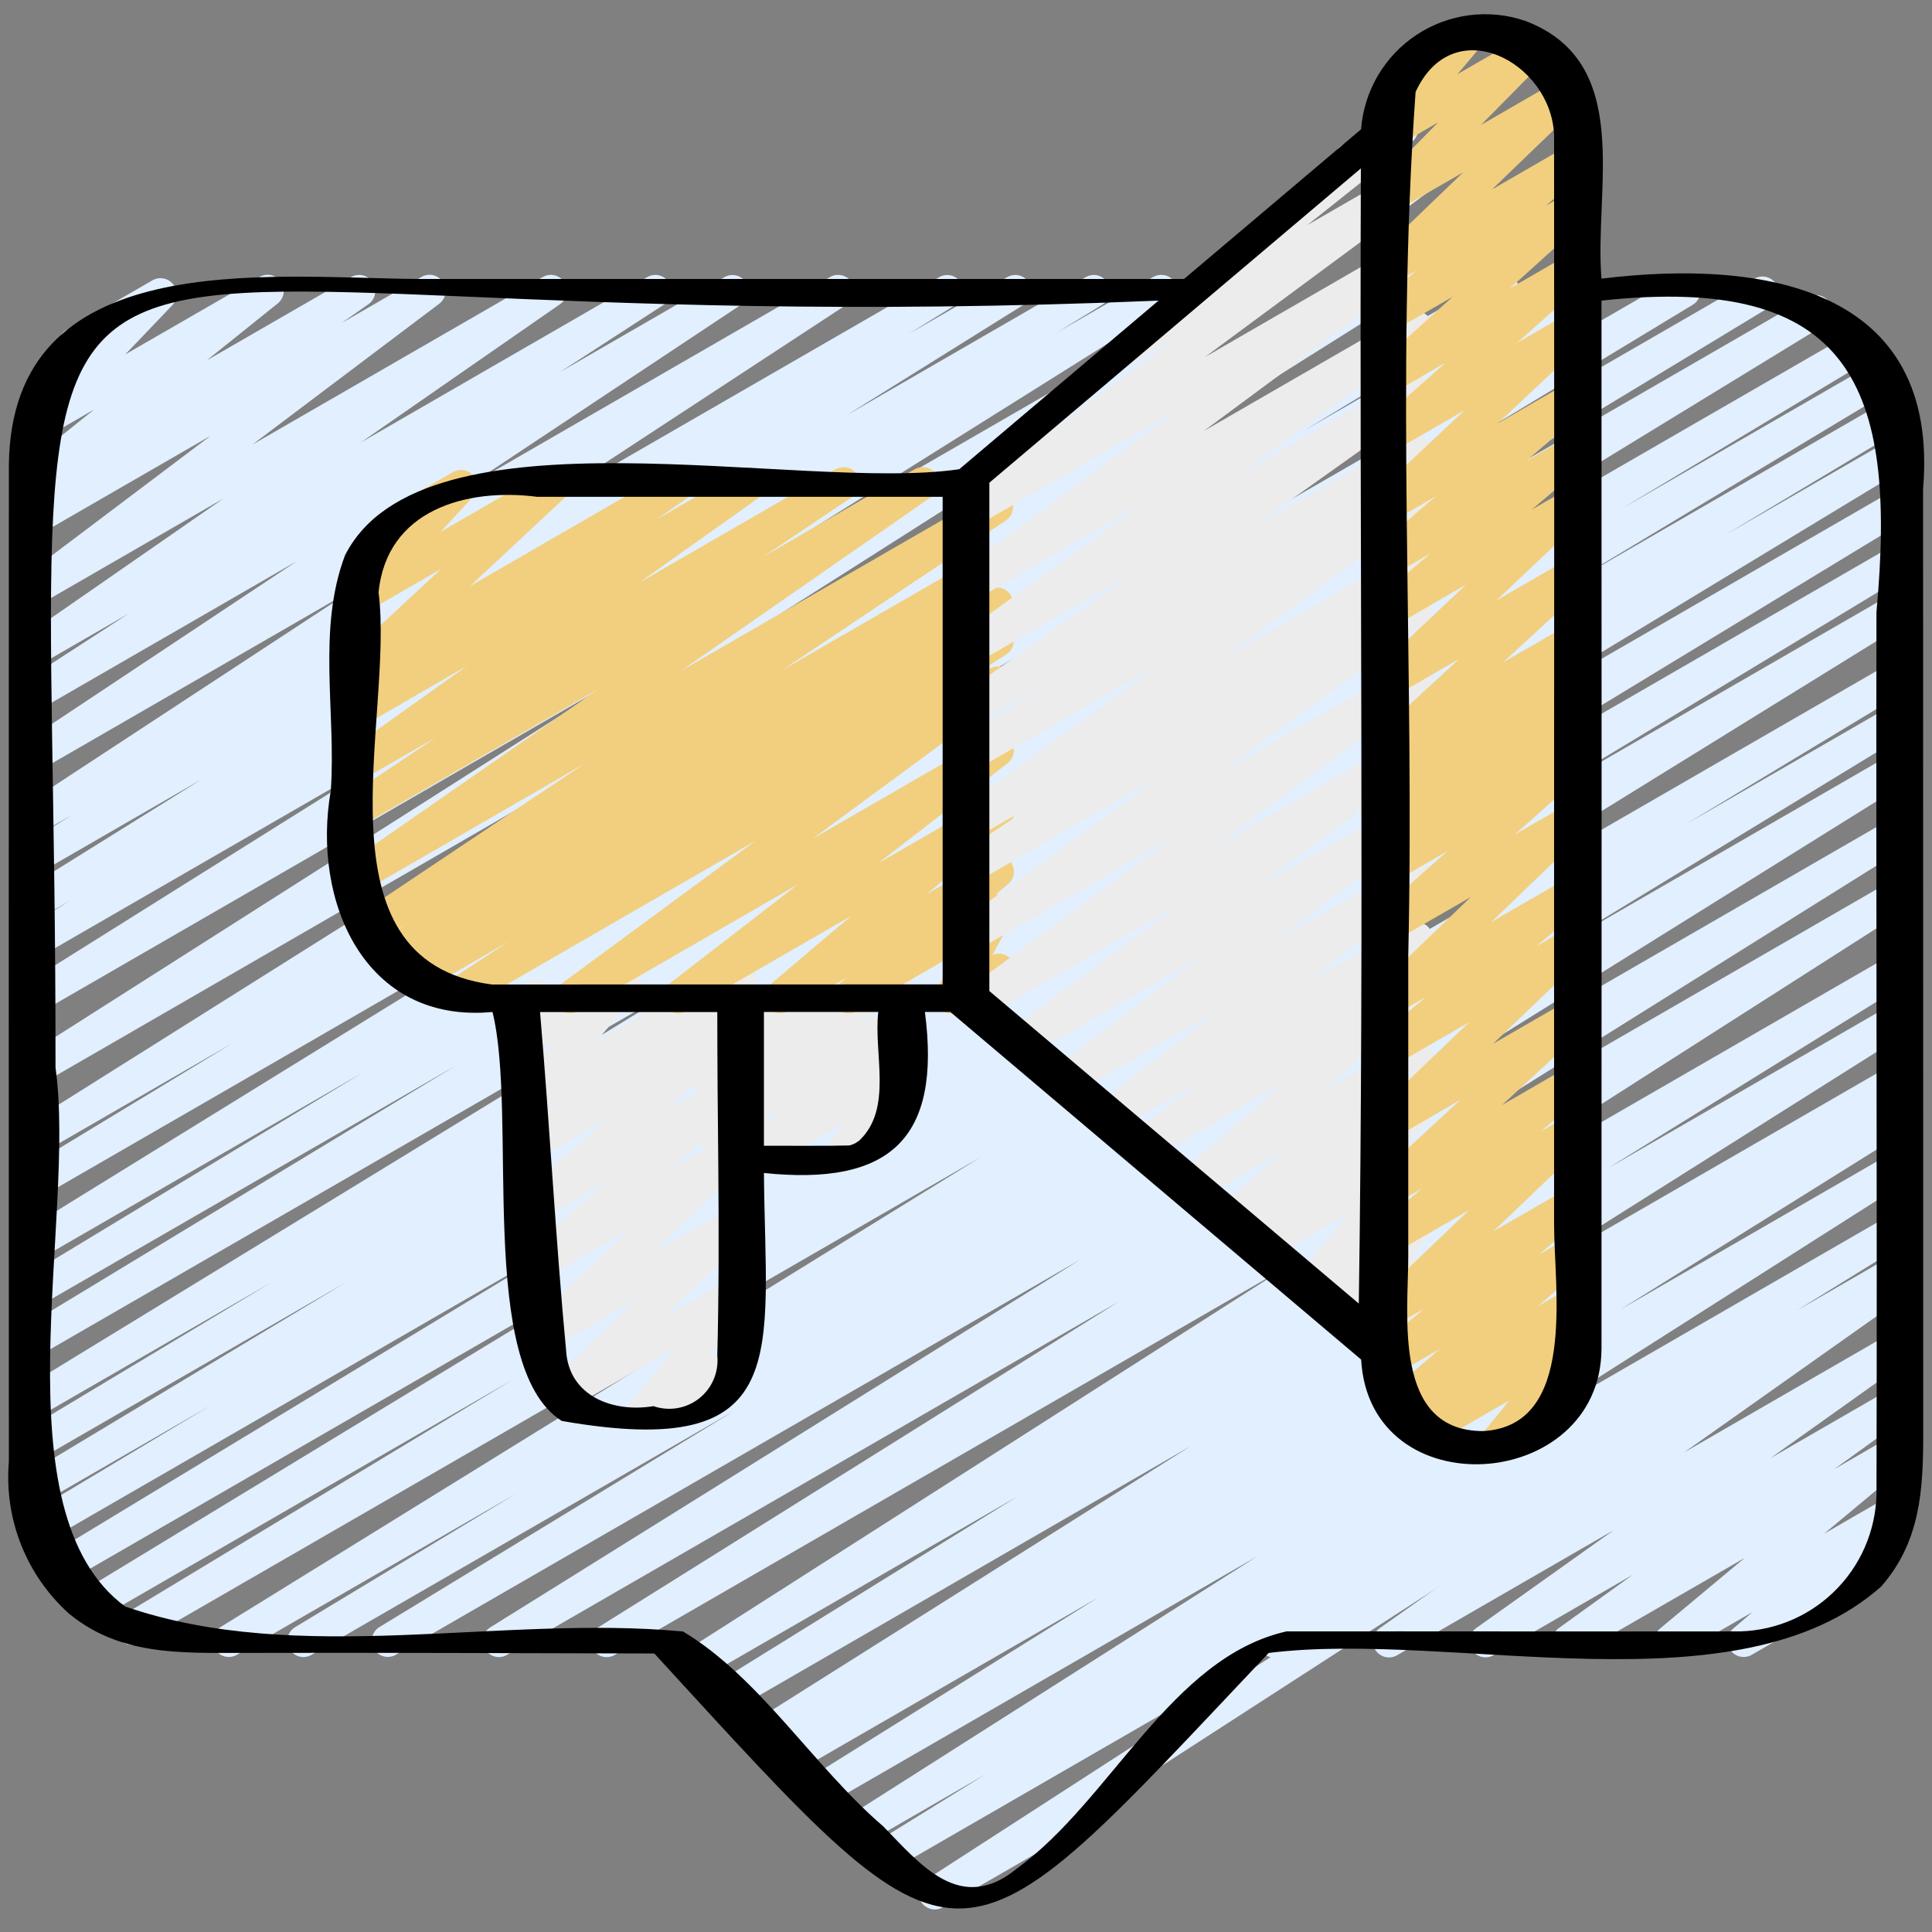 <svg width="44" height="44" viewBox="0 0 44 44" fill="none" xmlns="http://www.w3.org/2000/svg">
<rect x="0" y="0" width="44" height="44" fill="#808080" stroke="none"/>
<g id="digital-marketing 1" clip-path="url(#clip0_160_1868)">
<path id="Vector" d="M29.017 37.75C28.936 37.75 28.858 37.723 28.794 37.674C28.73 37.625 28.684 37.556 28.663 37.478C28.642 37.4 28.647 37.317 28.678 37.243C28.709 37.168 28.764 37.106 28.834 37.066L43.06 28.852C43.142 28.805 43.239 28.791 43.33 28.814C43.422 28.836 43.501 28.893 43.552 28.972C43.603 29.051 43.621 29.147 43.603 29.24C43.586 29.332 43.532 29.415 43.456 29.469L38.353 33.079L43.061 30.36C43.143 30.314 43.239 30.3 43.33 30.322C43.421 30.345 43.5 30.401 43.551 30.48C43.602 30.559 43.62 30.655 43.603 30.747C43.586 30.839 43.533 30.921 43.457 30.976L40.32 33.209L43.061 31.627C43.142 31.581 43.239 31.567 43.33 31.589C43.421 31.611 43.5 31.667 43.551 31.746C43.602 31.825 43.621 31.92 43.604 32.012C43.587 32.104 43.535 32.187 43.459 32.242L41.773 33.46L43.063 32.715C43.142 32.67 43.236 32.656 43.325 32.675C43.415 32.696 43.494 32.748 43.546 32.824C43.599 32.899 43.621 32.991 43.609 33.082C43.597 33.173 43.551 33.256 43.481 33.315L41.545 34.928L42.994 34.091C43.074 34.045 43.167 34.031 43.256 34.051C43.346 34.07 43.424 34.122 43.477 34.197C43.53 34.272 43.553 34.363 43.542 34.454C43.53 34.545 43.486 34.628 43.416 34.687L42.723 35.28C42.802 35.285 42.877 35.315 42.937 35.365C42.997 35.416 43.04 35.485 43.058 35.562C43.076 35.638 43.069 35.719 43.038 35.791C43.006 35.864 42.953 35.924 42.884 35.963L39.893 37.688C39.814 37.733 39.721 37.748 39.631 37.728C39.542 37.709 39.463 37.656 39.41 37.582C39.358 37.507 39.335 37.415 39.346 37.325C39.357 37.234 39.402 37.151 39.471 37.091L39.911 36.714L38.217 37.693C38.137 37.738 38.044 37.752 37.955 37.731C37.866 37.711 37.788 37.659 37.736 37.584C37.684 37.509 37.661 37.418 37.673 37.327C37.684 37.237 37.729 37.154 37.799 37.095L39.733 35.482L35.899 37.693C35.817 37.74 35.721 37.754 35.63 37.732C35.539 37.71 35.459 37.654 35.408 37.575C35.357 37.496 35.339 37.401 35.356 37.308C35.373 37.216 35.425 37.134 35.5 37.079L37.187 35.863L34.013 37.696C33.932 37.743 33.835 37.756 33.744 37.734C33.653 37.712 33.574 37.655 33.523 37.576C33.472 37.497 33.454 37.402 33.471 37.309C33.489 37.217 33.541 37.135 33.617 37.08L36.754 34.847L31.816 37.698C31.735 37.745 31.638 37.759 31.546 37.736C31.455 37.714 31.375 37.657 31.324 37.578C31.273 37.499 31.255 37.403 31.273 37.31C31.291 37.218 31.344 37.136 31.421 37.081L36.526 33.472L29.202 37.699C29.146 37.732 29.082 37.75 29.017 37.75Z" fill="#E1EFFF"/>
<path id="Vector_2" d="M21.288 43.487C21.209 43.487 21.132 43.461 21.069 43.413C21.005 43.366 20.959 43.3 20.936 43.224C20.914 43.148 20.917 43.067 20.945 42.992C20.972 42.918 21.023 42.855 21.089 42.812L30.791 36.541L20.314 42.59C20.23 42.634 20.134 42.644 20.044 42.618C19.954 42.593 19.877 42.534 19.829 42.453C19.781 42.373 19.766 42.278 19.786 42.186C19.806 42.095 19.861 42.015 19.938 41.962L22.448 40.407L19.719 41.982C19.636 42.032 19.536 42.048 19.441 42.025C19.347 42.002 19.265 41.942 19.215 41.859C19.164 41.776 19.149 41.676 19.172 41.581C19.195 41.487 19.255 41.405 19.338 41.355L28.634 35.443L18.847 41.094C18.764 41.138 18.667 41.149 18.577 41.123C18.487 41.098 18.41 41.039 18.361 40.959C18.313 40.879 18.297 40.783 18.318 40.691C18.338 40.6 18.392 40.519 18.47 40.467L25.007 36.385L18.125 40.358C18.042 40.404 17.944 40.415 17.852 40.391C17.76 40.366 17.681 40.306 17.633 40.224C17.584 40.142 17.569 40.045 17.591 39.952C17.613 39.859 17.67 39.779 17.75 39.728L17.984 39.581L17.59 39.808C17.507 39.852 17.41 39.863 17.32 39.838C17.229 39.813 17.152 39.755 17.103 39.674C17.055 39.594 17.039 39.498 17.059 39.406C17.079 39.314 17.134 39.234 17.211 39.181L27.119 32.933L16.733 38.935C16.649 38.982 16.551 38.994 16.459 38.97C16.366 38.945 16.287 38.886 16.238 38.804C16.189 38.721 16.174 38.623 16.196 38.531C16.218 38.438 16.276 38.357 16.356 38.306L23.171 34.082L16.022 38.207C15.939 38.255 15.84 38.269 15.747 38.246C15.654 38.222 15.573 38.163 15.523 38.081C15.473 37.999 15.458 37.9 15.48 37.807C15.502 37.713 15.559 37.632 15.641 37.58L29.281 28.866L13.995 37.693C13.912 37.74 13.814 37.752 13.722 37.728C13.63 37.703 13.551 37.644 13.502 37.563C13.453 37.481 13.437 37.384 13.459 37.291C13.48 37.198 13.537 37.117 13.617 37.066L25.487 29.64L11.538 37.693C11.454 37.739 11.357 37.751 11.265 37.726C11.174 37.701 11.095 37.642 11.046 37.561C10.998 37.479 10.982 37.382 11.004 37.29C11.025 37.197 11.081 37.117 11.161 37.065L24.612 28.681L9.002 37.693C8.919 37.737 8.822 37.746 8.732 37.721C8.642 37.695 8.565 37.636 8.517 37.555C8.469 37.474 8.454 37.378 8.475 37.287C8.496 37.196 8.551 37.115 8.629 37.063L16.711 32.137L7.086 37.693C7.002 37.739 6.904 37.75 6.813 37.725C6.721 37.699 6.643 37.64 6.595 37.558C6.547 37.476 6.532 37.379 6.554 37.287C6.576 37.194 6.632 37.114 6.712 37.063L11.746 34.021L5.384 37.693C5.3 37.738 5.204 37.748 5.113 37.723C5.022 37.698 4.945 37.639 4.896 37.558C4.848 37.477 4.832 37.381 4.853 37.289C4.874 37.197 4.929 37.117 5.007 37.065L22.327 26.358L3.184 37.41C3.101 37.459 3.001 37.473 2.906 37.449C2.812 37.425 2.731 37.364 2.682 37.281C2.632 37.197 2.618 37.097 2.642 37.003C2.667 36.908 2.727 36.828 2.811 36.778L11.66 31.431L2.265 36.858C2.181 36.908 2.081 36.922 1.987 36.898C1.892 36.874 1.812 36.813 1.762 36.729C1.712 36.646 1.698 36.546 1.722 36.451C1.746 36.357 1.807 36.276 1.891 36.227L15.237 28.114L1.525 36.029C1.442 36.074 1.344 36.085 1.253 36.06C1.161 36.035 1.083 35.975 1.035 35.893C0.986 35.812 0.972 35.714 0.994 35.622C1.015 35.53 1.072 35.449 1.152 35.398L13.356 28.004L1.094 35.083C1.01 35.133 0.91 35.147 0.816 35.122C0.721 35.098 0.641 35.037 0.592 34.953C0.542 34.869 0.528 34.769 0.553 34.675C0.577 34.581 0.638 34.501 0.722 34.451L4.798 32.007L0.949 34.23C0.865 34.279 0.765 34.293 0.671 34.269C0.577 34.245 0.496 34.184 0.447 34.1C0.397 34.016 0.383 33.916 0.408 33.822C0.432 33.728 0.493 33.647 0.577 33.598L7.866 29.212L0.939 33.211C0.855 33.258 0.757 33.27 0.664 33.245C0.572 33.22 0.493 33.16 0.445 33.077C0.396 32.995 0.381 32.897 0.404 32.804C0.427 32.711 0.485 32.63 0.566 32.58L6.187 29.202L0.939 32.232C0.856 32.277 0.758 32.287 0.667 32.262C0.576 32.237 0.499 32.177 0.451 32.096C0.402 32.015 0.387 31.918 0.409 31.826C0.43 31.734 0.486 31.654 0.565 31.602L16.353 21.95L0.939 30.847C0.855 30.892 0.758 30.904 0.666 30.878C0.575 30.853 0.496 30.793 0.448 30.712C0.4 30.63 0.385 30.533 0.407 30.44C0.429 30.348 0.486 30.267 0.566 30.216L10.385 24.266L0.939 29.719C0.855 29.764 0.758 29.776 0.666 29.75C0.575 29.725 0.496 29.665 0.448 29.584C0.4 29.502 0.385 29.405 0.407 29.312C0.429 29.22 0.486 29.14 0.566 29.088L8.253 24.433L0.939 28.655C0.856 28.7 0.758 28.711 0.667 28.686C0.576 28.661 0.498 28.602 0.449 28.521C0.401 28.439 0.385 28.342 0.407 28.25C0.428 28.158 0.484 28.078 0.563 28.026L14.431 19.468L0.939 27.258C0.855 27.303 0.758 27.315 0.666 27.289C0.575 27.264 0.496 27.204 0.448 27.123C0.4 27.041 0.385 26.944 0.407 26.851C0.429 26.759 0.486 26.679 0.566 26.627L5.301 23.754L0.939 26.272C0.856 26.316 0.759 26.327 0.669 26.302C0.578 26.277 0.501 26.218 0.452 26.138C0.403 26.057 0.388 25.961 0.408 25.87C0.428 25.778 0.483 25.697 0.56 25.645L14.875 16.642L0.942 24.688C0.859 24.733 0.762 24.744 0.671 24.719C0.58 24.695 0.502 24.636 0.454 24.555C0.405 24.475 0.389 24.379 0.409 24.287C0.429 24.195 0.484 24.114 0.562 24.061L14.071 15.464L0.939 23.047C0.856 23.095 0.757 23.108 0.664 23.084C0.571 23.06 0.491 23 0.441 22.918C0.392 22.835 0.377 22.737 0.399 22.643C0.421 22.55 0.48 22.469 0.561 22.418L9.154 17.032L0.939 21.774C0.856 21.818 0.759 21.828 0.669 21.803C0.578 21.777 0.501 21.718 0.453 21.637C0.405 21.557 0.389 21.461 0.41 21.369C0.431 21.277 0.486 21.197 0.564 21.145L1.597 20.511L0.937 20.89C0.854 20.933 0.758 20.944 0.668 20.919C0.577 20.893 0.5 20.834 0.452 20.754C0.404 20.674 0.388 20.578 0.408 20.486C0.428 20.395 0.483 20.315 0.56 20.262L4.594 17.747L0.939 19.857C0.856 19.901 0.759 19.912 0.668 19.887C0.577 19.862 0.5 19.803 0.451 19.722C0.403 19.641 0.388 19.545 0.408 19.453C0.429 19.361 0.484 19.281 0.563 19.229L1.646 18.557L0.939 18.964C0.856 19.009 0.76 19.02 0.669 18.996C0.579 18.972 0.501 18.914 0.451 18.834C0.402 18.755 0.385 18.659 0.405 18.567C0.424 18.475 0.477 18.394 0.555 18.341L8.108 13.387L0.939 17.527C0.857 17.57 0.761 17.581 0.671 17.557C0.581 17.533 0.504 17.476 0.455 17.396C0.405 17.317 0.388 17.223 0.407 17.131C0.425 17.04 0.477 16.959 0.553 16.905L6.761 12.78L0.939 16.14C0.856 16.186 0.759 16.198 0.667 16.175C0.576 16.151 0.497 16.092 0.447 16.011C0.398 15.931 0.381 15.834 0.402 15.741C0.422 15.649 0.477 15.568 0.556 15.515L2.928 13.975L0.939 15.123C0.857 15.171 0.76 15.185 0.667 15.163C0.575 15.14 0.495 15.083 0.445 15.003C0.394 14.923 0.376 14.826 0.395 14.733C0.414 14.64 0.468 14.558 0.546 14.505L5.093 11.351L0.939 13.748C0.858 13.795 0.763 13.809 0.672 13.787C0.581 13.766 0.502 13.71 0.451 13.633C0.399 13.555 0.379 13.461 0.395 13.369C0.411 13.277 0.461 13.195 0.535 13.138L4.794 9.926L0.939 12.151C0.857 12.196 0.762 12.208 0.672 12.185C0.581 12.162 0.503 12.106 0.453 12.027C0.403 11.949 0.385 11.854 0.402 11.763C0.419 11.671 0.47 11.59 0.545 11.535L1.157 11.106L0.937 11.23C0.857 11.275 0.763 11.289 0.673 11.268C0.584 11.248 0.505 11.194 0.454 11.118C0.402 11.043 0.38 10.95 0.393 10.859C0.406 10.768 0.453 10.686 0.524 10.627L2.143 9.327L0.991 9.992C0.914 10.036 0.825 10.051 0.738 10.034C0.651 10.018 0.574 9.97 0.519 9.901C0.465 9.832 0.437 9.745 0.441 9.657C0.445 9.569 0.481 9.485 0.542 9.421L1.708 8.205C1.64 8.209 1.573 8.194 1.513 8.162C1.453 8.129 1.404 8.08 1.371 8.021C1.322 7.937 1.309 7.837 1.334 7.743C1.36 7.65 1.421 7.57 1.505 7.521L3.472 6.384C3.549 6.34 3.639 6.325 3.725 6.342C3.812 6.358 3.89 6.406 3.944 6.475C3.999 6.545 4.026 6.631 4.022 6.719C4.018 6.807 3.982 6.891 3.921 6.955L2.854 8.071L5.913 6.307C5.993 6.261 6.087 6.246 6.177 6.267C6.267 6.287 6.346 6.341 6.398 6.417C6.45 6.493 6.472 6.586 6.459 6.677C6.445 6.769 6.398 6.851 6.327 6.909L4.71 8.207L8.004 6.307C8.086 6.262 8.182 6.25 8.272 6.273C8.362 6.296 8.44 6.352 8.49 6.431C8.54 6.509 8.558 6.604 8.541 6.695C8.524 6.787 8.473 6.868 8.398 6.923L7.784 7.354L9.6 6.307C9.681 6.26 9.776 6.247 9.867 6.268C9.958 6.29 10.037 6.345 10.088 6.422C10.14 6.5 10.159 6.594 10.144 6.686C10.128 6.778 10.078 6.86 10.004 6.917L5.745 10.128L12.366 6.307C12.448 6.261 12.544 6.248 12.635 6.271C12.726 6.294 12.805 6.351 12.855 6.43C12.905 6.509 12.923 6.605 12.905 6.697C12.887 6.789 12.835 6.87 12.759 6.925L8.216 10.078L14.748 6.307C14.83 6.261 14.927 6.249 15.018 6.273C15.109 6.297 15.187 6.356 15.237 6.436C15.286 6.516 15.303 6.612 15.283 6.704C15.263 6.797 15.209 6.878 15.131 6.931L12.76 8.47L16.508 6.307C16.59 6.263 16.686 6.252 16.776 6.276C16.866 6.3 16.943 6.358 16.992 6.437C17.041 6.516 17.059 6.611 17.04 6.702C17.022 6.793 16.97 6.874 16.894 6.929L10.688 11.051L18.908 6.307C18.99 6.261 19.087 6.248 19.179 6.272C19.27 6.295 19.349 6.354 19.399 6.434C19.448 6.514 19.465 6.611 19.445 6.703C19.425 6.796 19.371 6.877 19.293 6.93L11.742 11.88L21.399 6.307C21.483 6.262 21.579 6.252 21.67 6.277C21.761 6.302 21.838 6.361 21.887 6.442C21.935 6.523 21.951 6.619 21.93 6.711C21.909 6.803 21.854 6.883 21.776 6.935L20.691 7.608L22.946 6.307C23.029 6.262 23.126 6.25 23.217 6.275C23.308 6.3 23.386 6.359 23.435 6.44C23.484 6.521 23.499 6.617 23.479 6.71C23.458 6.802 23.402 6.882 23.324 6.934L19.291 9.451L24.735 6.307C24.818 6.262 24.915 6.25 25.007 6.275C25.098 6.3 25.176 6.36 25.224 6.441C25.273 6.522 25.288 6.619 25.267 6.711C25.245 6.804 25.189 6.884 25.11 6.936L24.067 7.576L26.267 6.307C26.351 6.26 26.448 6.248 26.541 6.272C26.633 6.296 26.712 6.356 26.761 6.437C26.81 6.519 26.825 6.616 26.804 6.709C26.782 6.802 26.726 6.883 26.646 6.934L18.058 12.32L28.472 6.307C28.555 6.26 28.652 6.248 28.744 6.272C28.836 6.296 28.915 6.355 28.964 6.436C29.013 6.517 29.029 6.615 29.008 6.707C28.988 6.8 28.932 6.881 28.852 6.933L15.333 15.53L31.314 6.307C31.396 6.261 31.494 6.249 31.585 6.274C31.677 6.298 31.755 6.357 31.804 6.438C31.853 6.519 31.869 6.616 31.848 6.708C31.827 6.801 31.771 6.881 31.693 6.934L17.38 15.934L34.057 6.307C34.14 6.259 34.239 6.246 34.332 6.271C34.425 6.295 34.505 6.356 34.554 6.438C34.603 6.521 34.617 6.62 34.594 6.713C34.571 6.806 34.513 6.887 34.431 6.937L29.707 9.802L35.765 6.307C35.848 6.262 35.945 6.25 36.037 6.275C36.128 6.3 36.206 6.36 36.254 6.441C36.303 6.522 36.318 6.619 36.297 6.711C36.276 6.804 36.219 6.884 36.14 6.936L22.267 15.495L38.185 6.307C38.268 6.261 38.366 6.25 38.458 6.275C38.549 6.301 38.627 6.36 38.675 6.442C38.724 6.524 38.739 6.621 38.717 6.713C38.695 6.806 38.638 6.886 38.558 6.937L30.873 11.591L39.952 6.348C39.994 6.324 40.039 6.308 40.087 6.301C40.135 6.294 40.183 6.297 40.23 6.309C40.277 6.321 40.321 6.342 40.359 6.371C40.398 6.4 40.43 6.436 40.455 6.478C40.479 6.519 40.495 6.565 40.502 6.613C40.509 6.66 40.506 6.709 40.494 6.755C40.482 6.802 40.461 6.846 40.432 6.884C40.403 6.923 40.367 6.955 40.325 6.98L30.499 12.934L41.182 6.767C41.265 6.721 41.363 6.709 41.455 6.734C41.547 6.759 41.626 6.819 41.675 6.901C41.723 6.982 41.738 7.08 41.716 7.173C41.694 7.265 41.637 7.346 41.557 7.397L25.765 17.053L42.178 7.578C42.261 7.533 42.359 7.522 42.45 7.548C42.541 7.573 42.619 7.633 42.667 7.715C42.715 7.796 42.73 7.893 42.708 7.985C42.686 8.078 42.629 8.158 42.55 8.209L36.96 11.569L42.657 8.281C42.74 8.234 42.839 8.222 42.931 8.247C43.023 8.272 43.102 8.332 43.151 8.415C43.2 8.497 43.214 8.595 43.191 8.688C43.169 8.781 43.11 8.862 43.029 8.912L35.736 13.301L42.97 9.121C43.054 9.072 43.154 9.058 43.248 9.082C43.294 9.094 43.338 9.116 43.377 9.145C43.415 9.174 43.447 9.21 43.472 9.251C43.496 9.293 43.512 9.339 43.519 9.386C43.526 9.434 43.523 9.483 43.511 9.529C43.498 9.576 43.477 9.62 43.448 9.658C43.419 9.697 43.383 9.729 43.342 9.753L39.278 12.19L43.064 10.004C43.148 9.959 43.245 9.948 43.337 9.973C43.429 9.998 43.507 10.058 43.555 10.139C43.603 10.221 43.618 10.319 43.596 10.411C43.574 10.503 43.517 10.584 43.438 10.635L31.233 18.03L43.062 11.201C43.145 11.151 43.245 11.137 43.339 11.161C43.434 11.186 43.514 11.246 43.564 11.33C43.613 11.414 43.627 11.514 43.603 11.608C43.579 11.702 43.518 11.783 43.435 11.832L30.081 19.947L43.061 12.452C43.144 12.402 43.244 12.388 43.339 12.412C43.433 12.437 43.514 12.497 43.563 12.581C43.613 12.665 43.627 12.765 43.603 12.859C43.578 12.953 43.518 13.034 43.434 13.083L34.597 18.427L43.062 13.54C43.144 13.496 43.241 13.486 43.331 13.512C43.421 13.537 43.498 13.596 43.546 13.677C43.594 13.757 43.609 13.853 43.589 13.944C43.569 14.035 43.514 14.115 43.437 14.168L26.107 24.882L43.062 15.094C43.145 15.049 43.243 15.038 43.334 15.063C43.426 15.088 43.504 15.148 43.552 15.23C43.6 15.311 43.615 15.409 43.593 15.501C43.572 15.593 43.515 15.674 43.435 15.725L38.409 18.762L43.062 16.077C43.145 16.034 43.241 16.024 43.331 16.049C43.422 16.075 43.498 16.135 43.546 16.215C43.594 16.296 43.609 16.392 43.588 16.483C43.568 16.575 43.513 16.655 43.435 16.707L35.353 21.633L43.062 17.183C43.145 17.138 43.242 17.126 43.334 17.151C43.425 17.175 43.504 17.235 43.553 17.316C43.602 17.397 43.617 17.495 43.596 17.587C43.574 17.68 43.518 17.76 43.438 17.812L29.994 26.193L43.062 18.647C43.144 18.602 43.242 18.591 43.333 18.616C43.424 18.641 43.502 18.7 43.55 18.781C43.599 18.861 43.614 18.958 43.594 19.05C43.573 19.142 43.518 19.223 43.439 19.275L31.569 26.701L43.062 20.066C43.144 20.019 43.242 20.007 43.334 20.031C43.425 20.055 43.504 20.114 43.554 20.195C43.603 20.276 43.619 20.373 43.598 20.466C43.577 20.559 43.521 20.64 43.442 20.692L29.801 29.407L43.062 21.751C43.145 21.704 43.243 21.691 43.336 21.716C43.428 21.74 43.507 21.8 43.556 21.882C43.605 21.964 43.62 22.062 43.598 22.155C43.576 22.248 43.518 22.329 43.438 22.38L36.627 26.602L43.062 22.887C43.144 22.843 43.241 22.832 43.331 22.857C43.422 22.882 43.5 22.941 43.548 23.021C43.597 23.102 43.613 23.198 43.592 23.289C43.572 23.381 43.518 23.462 43.44 23.514L33.534 29.761L43.062 24.261C43.145 24.216 43.242 24.206 43.333 24.231C43.424 24.256 43.501 24.316 43.55 24.397C43.598 24.478 43.613 24.575 43.592 24.667C43.57 24.759 43.514 24.839 43.435 24.891L43.1 25.096C43.184 25.06 43.279 25.058 43.366 25.089C43.453 25.12 43.524 25.183 43.567 25.264C43.61 25.346 43.62 25.44 43.596 25.529C43.572 25.618 43.516 25.694 43.438 25.744L36.905 29.823L43.062 26.268C43.145 26.221 43.243 26.207 43.335 26.231C43.428 26.255 43.507 26.315 43.557 26.396C43.606 26.478 43.622 26.576 43.601 26.669C43.579 26.762 43.522 26.843 43.441 26.895L34.146 32.807L43.062 27.661C43.144 27.617 43.241 27.608 43.331 27.633C43.421 27.659 43.498 27.717 43.546 27.798C43.594 27.878 43.609 27.974 43.589 28.065C43.569 28.156 43.514 28.236 43.437 28.289L40.914 29.85L43.062 28.611C43.144 28.566 43.241 28.555 43.331 28.579C43.422 28.604 43.5 28.662 43.549 28.742C43.598 28.822 43.615 28.918 43.595 29.01C43.575 29.102 43.521 29.183 43.444 29.236L25.674 40.722C25.689 40.797 25.681 40.876 25.649 40.946C25.618 41.016 25.565 41.074 25.498 41.113L21.471 43.438C21.416 43.47 21.352 43.487 21.288 43.487Z" fill="#E1EFFF"/>
<path id="Vector_3" d="M17.069 26.759C16.995 26.759 16.923 26.737 16.862 26.695C16.801 26.653 16.754 26.594 16.727 26.525C16.701 26.456 16.695 26.381 16.712 26.309C16.729 26.237 16.767 26.172 16.822 26.122L17.755 25.273L16.338 26.09C16.259 26.135 16.166 26.149 16.077 26.129C15.988 26.109 15.909 26.057 15.857 25.982C15.804 25.907 15.781 25.816 15.793 25.725C15.804 25.634 15.849 25.551 15.919 25.492L17.087 24.51L16.338 24.942C16.259 24.99 16.164 25.006 16.074 24.988C15.983 24.969 15.903 24.917 15.849 24.842C15.795 24.766 15.772 24.673 15.784 24.581C15.796 24.49 15.842 24.406 15.913 24.347L16.164 24.131C16.083 24.132 16.003 24.108 15.937 24.061C15.879 24.02 15.834 23.963 15.808 23.897C15.782 23.831 15.776 23.759 15.79 23.689L16.025 22.579C15.943 22.549 15.874 22.492 15.832 22.416C15.783 22.332 15.77 22.233 15.795 22.139C15.82 22.045 15.881 21.965 15.965 21.916L16.332 21.703C16.393 21.668 16.463 21.651 16.534 21.654C16.605 21.658 16.673 21.682 16.73 21.724C16.788 21.765 16.832 21.823 16.857 21.889C16.883 21.955 16.888 22.027 16.874 22.096L16.675 23.035L19.007 21.689C19.086 21.643 19.179 21.629 19.269 21.649C19.358 21.668 19.436 21.72 19.489 21.795C19.542 21.869 19.565 21.961 19.554 22.051C19.543 22.142 19.499 22.225 19.43 22.285L19.356 22.348L20.319 21.793C20.398 21.747 20.492 21.733 20.581 21.753C20.67 21.773 20.749 21.825 20.801 21.9C20.854 21.975 20.876 22.067 20.865 22.157C20.853 22.248 20.808 22.331 20.738 22.39L19.58 23.372L20.329 22.94C20.407 22.897 20.498 22.883 20.585 22.902C20.672 22.921 20.75 22.971 20.803 23.044C20.856 23.116 20.88 23.204 20.872 23.293C20.864 23.382 20.824 23.465 20.759 23.527L19.826 24.376L20.329 24.087C20.401 24.046 20.486 24.03 20.569 24.043C20.651 24.056 20.727 24.097 20.783 24.16C20.839 24.221 20.872 24.301 20.877 24.384C20.882 24.468 20.858 24.551 20.809 24.619L20.311 25.308C20.391 25.31 20.468 25.338 20.53 25.388C20.592 25.438 20.637 25.507 20.656 25.584C20.676 25.661 20.67 25.743 20.639 25.816C20.608 25.89 20.554 25.951 20.485 25.991L19.272 26.692C19.199 26.734 19.114 26.749 19.031 26.736C18.948 26.722 18.872 26.681 18.816 26.619C18.76 26.556 18.727 26.477 18.723 26.393C18.718 26.309 18.742 26.226 18.791 26.158L19.212 25.576L17.253 26.706C17.198 26.741 17.134 26.759 17.069 26.759Z" fill="#ECECEC"/>
<path id="Vector_4" d="M14.604 32.611C14.535 32.611 14.468 32.592 14.409 32.556C14.35 32.519 14.303 32.466 14.273 32.404C14.243 32.342 14.231 32.272 14.239 32.204C14.247 32.135 14.274 32.07 14.317 32.016L15.355 30.711L12.95 32.099C12.873 32.145 12.781 32.16 12.693 32.143C12.605 32.125 12.527 32.076 12.473 32.005C12.419 31.933 12.393 31.844 12.399 31.755C12.406 31.666 12.446 31.582 12.51 31.519L14.48 29.602L12.53 30.727C12.452 30.776 12.358 30.794 12.267 30.777C12.176 30.76 12.095 30.709 12.04 30.635C11.985 30.561 11.96 30.469 11.97 30.377C11.98 30.285 12.024 30.201 12.094 30.14L14.362 27.981L12.405 29.113C12.326 29.158 12.234 29.172 12.145 29.153C12.057 29.134 11.978 29.082 11.925 29.009C11.873 28.935 11.849 28.845 11.859 28.754C11.869 28.664 11.912 28.581 11.98 28.521L13.805 26.92L12.303 27.793C12.225 27.839 12.132 27.854 12.043 27.835C11.954 27.816 11.875 27.764 11.822 27.69C11.768 27.616 11.745 27.525 11.755 27.435C11.765 27.344 11.809 27.261 11.877 27.201L13.851 25.46L12.198 26.413C12.117 26.461 12.022 26.477 11.931 26.456C11.839 26.436 11.759 26.382 11.707 26.305C11.654 26.228 11.633 26.133 11.648 26.041C11.662 25.949 11.711 25.865 11.786 25.808L12.755 25.038L12.119 25.405C12.044 25.448 11.957 25.463 11.872 25.448C11.787 25.432 11.71 25.387 11.655 25.321C11.6 25.255 11.57 25.171 11.57 25.085C11.571 24.999 11.601 24.916 11.657 24.85L12.578 23.76L12.019 24.083C11.953 24.122 11.877 24.138 11.802 24.131C11.726 24.125 11.655 24.095 11.597 24.046C11.539 23.996 11.498 23.931 11.479 23.857C11.461 23.784 11.465 23.706 11.492 23.635L11.626 23.288C11.563 23.261 11.51 23.217 11.472 23.161C11.433 23.105 11.411 23.04 11.407 22.972C11.403 22.904 11.418 22.837 11.45 22.777C11.483 22.718 11.531 22.668 11.59 22.634L12.066 22.359C12.132 22.321 12.208 22.304 12.283 22.311C12.359 22.317 12.43 22.347 12.488 22.396C12.546 22.446 12.587 22.512 12.606 22.585C12.624 22.658 12.62 22.736 12.593 22.807L12.544 22.933L14.046 22.073C14.12 22.03 14.208 22.015 14.293 22.03C14.379 22.045 14.456 22.09 14.511 22.156C14.566 22.222 14.596 22.306 14.596 22.393C14.595 22.479 14.564 22.563 14.508 22.628L13.587 23.709L16.661 21.934C16.741 21.888 16.836 21.875 16.926 21.895C17.016 21.916 17.094 21.97 17.146 22.046C17.198 22.122 17.219 22.215 17.206 22.307C17.192 22.398 17.145 22.48 17.073 22.538L16.104 23.309L16.661 22.988C16.74 22.943 16.832 22.929 16.921 22.948C17.009 22.967 17.088 23.019 17.141 23.092C17.194 23.166 17.217 23.256 17.207 23.346C17.198 23.436 17.155 23.519 17.087 23.58L15.114 25.32L16.661 24.427C16.74 24.382 16.833 24.368 16.921 24.387C17.01 24.407 17.088 24.458 17.141 24.532C17.194 24.606 17.218 24.696 17.208 24.786C17.198 24.877 17.154 24.96 17.087 25.02L15.26 26.62L16.661 25.813C16.739 25.769 16.83 25.755 16.918 25.773C17.005 25.791 17.083 25.841 17.137 25.912C17.19 25.984 17.216 26.073 17.209 26.162C17.201 26.251 17.162 26.334 17.097 26.396L14.83 28.555L16.664 27.497C16.741 27.452 16.832 27.436 16.92 27.454C17.008 27.471 17.087 27.521 17.141 27.592C17.195 27.663 17.221 27.752 17.214 27.842C17.207 27.931 17.168 28.015 17.104 28.077L15.13 29.993L16.661 29.113C16.735 29.071 16.822 29.055 16.906 29.07C16.99 29.084 17.066 29.127 17.122 29.192C17.177 29.257 17.209 29.338 17.211 29.424C17.212 29.509 17.184 29.592 17.131 29.659L16.093 30.965L16.649 30.644C16.691 30.617 16.737 30.599 16.786 30.591C16.835 30.583 16.885 30.585 16.933 30.597C16.981 30.609 17.026 30.63 17.066 30.66C17.105 30.69 17.138 30.727 17.163 30.77C17.188 30.813 17.204 30.86 17.21 30.909C17.216 30.958 17.212 31.008 17.198 31.055C17.184 31.103 17.161 31.147 17.13 31.185C17.098 31.224 17.059 31.255 17.016 31.278L14.788 32.56C14.732 32.593 14.669 32.611 14.604 32.611Z" fill="#ECECEC"/>
<path id="Vector_5" d="M15.445 23.078C15.369 23.078 15.294 23.054 15.231 23.009C15.169 22.964 15.122 22.9 15.098 22.827C15.073 22.754 15.073 22.675 15.096 22.602C15.118 22.529 15.164 22.464 15.226 22.418L18.175 20.14L13.174 23.027C13.093 23.073 12.997 23.087 12.906 23.065C12.815 23.043 12.736 22.988 12.685 22.909C12.633 22.831 12.614 22.736 12.63 22.645C12.647 22.552 12.698 22.47 12.773 22.414L17.202 19.152L10.598 22.965C10.515 23.009 10.419 23.02 10.329 22.995C10.239 22.971 10.162 22.913 10.113 22.833C10.064 22.754 10.047 22.659 10.066 22.568C10.085 22.476 10.138 22.395 10.214 22.342L11.587 21.441L9.621 22.576C9.539 22.62 9.442 22.631 9.352 22.606C9.261 22.581 9.184 22.523 9.135 22.443C9.086 22.363 9.07 22.267 9.09 22.175C9.109 22.084 9.164 22.003 9.241 21.95L9.341 21.886L9.027 22.067C8.944 22.115 8.845 22.129 8.752 22.106C8.658 22.082 8.578 22.023 8.528 21.941C8.478 21.859 8.462 21.76 8.484 21.667C8.506 21.573 8.564 21.492 8.645 21.441L9.26 21.046L8.59 21.433C8.508 21.481 8.41 21.495 8.318 21.472C8.226 21.449 8.146 21.391 8.095 21.31C8.045 21.229 8.028 21.132 8.048 21.039C8.068 20.946 8.123 20.864 8.202 20.811L13.309 17.393L8.287 20.296C8.205 20.341 8.109 20.354 8.018 20.331C7.927 20.308 7.848 20.251 7.798 20.172C7.748 20.093 7.73 19.998 7.748 19.906C7.766 19.814 7.818 19.732 7.894 19.677L13.614 15.703L8.276 18.783C8.194 18.827 8.098 18.839 8.007 18.815C7.917 18.791 7.84 18.733 7.79 18.654C7.741 18.575 7.723 18.48 7.742 18.389C7.76 18.297 7.813 18.216 7.889 18.162L9.93 16.793L8.272 17.747C8.191 17.793 8.094 17.807 8.003 17.784C7.912 17.762 7.833 17.705 7.782 17.627C7.731 17.547 7.713 17.452 7.73 17.36C7.748 17.268 7.8 17.186 7.876 17.131L10.638 15.163L8.272 16.531C8.19 16.579 8.093 16.593 8.001 16.571C7.909 16.548 7.829 16.491 7.778 16.412C7.727 16.332 7.709 16.235 7.728 16.142C7.746 16.05 7.8 15.967 7.878 15.913L8.595 15.409L8.272 15.595C8.194 15.641 8.102 15.657 8.013 15.639C7.924 15.62 7.845 15.57 7.791 15.497C7.737 15.424 7.712 15.334 7.721 15.244C7.73 15.153 7.772 15.069 7.839 15.008L10.049 12.955L8.289 13.972C8.213 14.015 8.124 14.03 8.038 14.014C7.952 13.997 7.874 13.95 7.82 13.882C7.765 13.813 7.737 13.728 7.74 13.64C7.743 13.553 7.778 13.469 7.837 13.405L8.727 12.44C8.649 12.434 8.576 12.402 8.517 12.351C8.458 12.299 8.417 12.231 8.401 12.155C8.384 12.078 8.391 11.999 8.423 11.928C8.454 11.856 8.507 11.797 8.575 11.758L10.318 10.751C10.394 10.708 10.483 10.693 10.569 10.709C10.655 10.726 10.733 10.773 10.787 10.841C10.842 10.909 10.87 10.995 10.867 11.083C10.864 11.17 10.829 11.254 10.77 11.318L10.03 12.115L12.479 10.701C12.557 10.655 12.65 10.64 12.739 10.658C12.827 10.676 12.906 10.727 12.96 10.8C13.014 10.873 13.039 10.963 13.03 11.053C13.021 11.143 12.98 11.227 12.913 11.288L10.707 13.347L15.291 10.7C15.373 10.652 15.47 10.638 15.562 10.66C15.654 10.682 15.734 10.739 15.785 10.819C15.836 10.899 15.854 10.995 15.835 11.088C15.817 11.181 15.763 11.263 15.685 11.318L14.964 11.824L16.917 10.697C16.999 10.651 17.095 10.637 17.186 10.659C17.278 10.682 17.357 10.738 17.407 10.817C17.458 10.896 17.477 10.992 17.459 11.084C17.442 11.176 17.39 11.258 17.313 11.313L14.553 13.273L19.035 10.686C19.117 10.64 19.214 10.627 19.305 10.651C19.396 10.674 19.475 10.732 19.525 10.812C19.575 10.892 19.592 10.989 19.573 11.081C19.553 11.173 19.499 11.255 19.422 11.308L17.38 12.68L20.835 10.685C20.917 10.64 21.013 10.627 21.104 10.65C21.195 10.673 21.273 10.73 21.323 10.809C21.373 10.888 21.392 10.983 21.374 11.075C21.356 11.167 21.303 11.249 21.227 11.304L15.507 15.28L22.531 11.225C22.613 11.181 22.709 11.169 22.799 11.193C22.89 11.217 22.967 11.274 23.017 11.354C23.066 11.433 23.083 11.528 23.065 11.62C23.047 11.711 22.994 11.792 22.918 11.846L17.812 15.264L22.532 12.54C22.614 12.496 22.711 12.485 22.801 12.509C22.892 12.534 22.969 12.593 23.018 12.673C23.067 12.753 23.083 12.848 23.063 12.94C23.044 13.032 22.99 13.113 22.912 13.165L22.302 13.556L22.533 13.424C22.616 13.38 22.712 13.369 22.803 13.394C22.893 13.419 22.971 13.477 23.02 13.557C23.068 13.637 23.084 13.733 23.065 13.825C23.045 13.916 22.991 13.997 22.914 14.05L22.616 14.241C22.701 14.216 22.792 14.222 22.872 14.259C22.953 14.295 23.017 14.359 23.054 14.44C23.091 14.52 23.098 14.611 23.073 14.696C23.048 14.781 22.993 14.854 22.919 14.901L21.553 15.794L22.536 15.227C22.617 15.181 22.713 15.167 22.804 15.188C22.895 15.21 22.974 15.266 23.025 15.344C23.076 15.422 23.096 15.517 23.079 15.609C23.063 15.701 23.012 15.784 22.937 15.839L18.506 19.103L22.54 16.775C22.62 16.729 22.715 16.715 22.805 16.736C22.895 16.758 22.974 16.812 23.026 16.889C23.078 16.966 23.098 17.06 23.084 17.151C23.069 17.242 23.02 17.325 22.948 17.382L19.997 19.662L22.543 18.192C22.622 18.147 22.715 18.133 22.804 18.152C22.893 18.172 22.972 18.225 23.024 18.299C23.077 18.374 23.099 18.465 23.088 18.556C23.077 18.646 23.032 18.729 22.963 18.789L21.11 20.36L22.546 19.532C22.625 19.487 22.718 19.474 22.807 19.494C22.895 19.514 22.974 19.566 23.026 19.641C23.078 19.715 23.101 19.807 23.089 19.897C23.078 19.987 23.033 20.07 22.964 20.129L22.671 20.378C22.728 20.368 22.787 20.371 22.843 20.389C22.898 20.406 22.949 20.437 22.99 20.478C23.048 20.534 23.085 20.607 23.097 20.687C23.109 20.766 23.094 20.847 23.055 20.918L22.601 21.748C22.688 21.711 22.786 21.708 22.874 21.741C22.963 21.774 23.036 21.84 23.077 21.926C23.118 22.011 23.124 22.109 23.095 22.199C23.066 22.289 23.003 22.364 22.919 22.409L21.838 23.032C21.769 23.072 21.688 23.088 21.609 23.078C21.529 23.068 21.455 23.033 21.398 22.977C21.34 22.921 21.303 22.847 21.291 22.768C21.279 22.688 21.294 22.607 21.333 22.537L21.783 21.712L19.501 23.032C19.422 23.077 19.328 23.091 19.24 23.07C19.151 23.05 19.073 22.998 19.021 22.923C18.969 22.849 18.946 22.758 18.957 22.667C18.969 22.577 19.013 22.494 19.082 22.435L19.279 22.268L17.952 23.027C17.873 23.072 17.78 23.086 17.691 23.066C17.602 23.046 17.523 22.994 17.471 22.919C17.418 22.845 17.395 22.753 17.407 22.663C17.418 22.572 17.463 22.489 17.532 22.43L19.384 20.86L15.629 23.027C15.573 23.06 15.51 23.078 15.445 23.078V23.078Z" fill="#F2CF7E"/>
<path id="Vector_6" d="M31.895 31.148C31.818 31.147 31.743 31.123 31.68 31.078C31.622 31.037 31.578 30.98 31.552 30.914C31.526 30.848 31.519 30.776 31.533 30.707L31.739 29.707L30.752 30.276C30.678 30.318 30.591 30.333 30.507 30.318C30.423 30.303 30.347 30.259 30.291 30.194C30.236 30.128 30.205 30.046 30.204 29.961C30.204 29.875 30.233 29.792 30.287 29.726L30.695 29.228L29.992 29.633C29.918 29.676 29.831 29.691 29.747 29.677C29.663 29.662 29.586 29.618 29.53 29.553C29.475 29.488 29.444 29.405 29.443 29.319C29.442 29.234 29.471 29.151 29.525 29.084L30.71 27.633L28.877 28.691C28.798 28.736 28.705 28.75 28.616 28.73C28.528 28.71 28.45 28.658 28.397 28.584C28.344 28.51 28.321 28.419 28.332 28.328C28.343 28.238 28.387 28.155 28.455 28.096L29.003 27.626L28.18 28.101C28.101 28.145 28.009 28.159 27.921 28.14C27.833 28.12 27.755 28.069 27.702 27.996C27.65 27.922 27.626 27.832 27.636 27.743C27.645 27.653 27.687 27.57 27.754 27.509L29.241 26.201L27.28 27.337C27.201 27.381 27.108 27.396 27.02 27.376C26.931 27.357 26.853 27.305 26.8 27.232C26.747 27.158 26.724 27.068 26.734 26.977C26.744 26.887 26.787 26.804 26.855 26.744L29.228 24.661L26.19 26.415C26.109 26.463 26.013 26.477 25.922 26.456C25.831 26.435 25.751 26.38 25.699 26.302C25.647 26.224 25.627 26.129 25.643 26.036C25.659 25.944 25.71 25.861 25.785 25.805L27.325 24.64L25.4 25.751C25.319 25.797 25.224 25.811 25.134 25.79C25.044 25.768 24.965 25.714 24.913 25.637C24.862 25.56 24.841 25.466 24.856 25.375C24.87 25.284 24.919 25.201 24.992 25.144L27.741 23.017L24.427 24.928C24.346 24.974 24.251 24.988 24.161 24.966C24.071 24.945 23.992 24.89 23.94 24.812C23.889 24.735 23.869 24.641 23.884 24.549C23.899 24.458 23.949 24.375 24.022 24.319L27.369 21.78L23.409 24.067C23.328 24.113 23.233 24.126 23.142 24.104C23.052 24.082 22.973 24.027 22.922 23.949C22.87 23.871 22.851 23.777 22.867 23.685C22.883 23.593 22.933 23.511 23.008 23.455L26.883 20.582L22.366 23.189C22.285 23.235 22.19 23.249 22.099 23.227C22.008 23.205 21.929 23.15 21.878 23.072C21.826 22.993 21.807 22.898 21.823 22.806C21.84 22.715 21.89 22.632 21.965 22.576L26.775 19.029L22.201 21.669C22.119 21.716 22.023 21.73 21.931 21.709C21.84 21.687 21.76 21.631 21.709 21.552C21.657 21.473 21.638 21.377 21.655 21.285C21.673 21.192 21.725 21.11 21.801 21.055L26.483 17.64L22.2 20.112C22.118 20.159 22.021 20.172 21.929 20.149C21.837 20.126 21.758 20.069 21.708 19.988C21.657 19.908 21.64 19.812 21.66 19.719C21.679 19.626 21.733 19.545 21.811 19.491L23.54 18.323L22.201 19.095C22.12 19.143 22.024 19.157 21.932 19.135C21.841 19.114 21.761 19.058 21.709 18.979C21.658 18.9 21.639 18.804 21.656 18.712C21.674 18.619 21.726 18.537 21.802 18.482L26.453 15.093L22.2 17.548C22.118 17.597 22.02 17.611 21.927 17.589C21.834 17.566 21.753 17.508 21.703 17.427C21.652 17.346 21.635 17.248 21.655 17.155C21.675 17.061 21.731 16.98 21.811 16.927L23.702 15.643L22.199 16.511C22.118 16.558 22.021 16.571 21.93 16.549C21.839 16.526 21.76 16.47 21.709 16.391C21.658 16.312 21.64 16.216 21.657 16.124C21.675 16.032 21.727 15.95 21.803 15.895L25.798 13.048L22.198 15.126C22.116 15.173 22.02 15.187 21.928 15.165C21.837 15.143 21.757 15.087 21.706 15.008C21.655 14.928 21.636 14.833 21.654 14.74C21.671 14.648 21.724 14.565 21.8 14.511L26.089 11.425L22.197 13.672C22.116 13.719 22.02 13.732 21.929 13.711C21.838 13.689 21.759 13.633 21.708 13.555C21.657 13.477 21.637 13.382 21.654 13.29C21.67 13.198 21.721 13.116 21.796 13.06L26.847 9.32L22.198 12.005C22.117 12.052 22.021 12.066 21.93 12.044C21.839 12.022 21.76 11.966 21.709 11.888C21.658 11.81 21.638 11.715 21.655 11.623C21.671 11.531 21.722 11.449 21.797 11.393L26.822 7.677L25.868 8.228C25.788 8.274 25.694 8.288 25.604 8.267C25.514 8.246 25.435 8.192 25.384 8.116C25.332 8.04 25.31 7.947 25.324 7.855C25.337 7.764 25.385 7.682 25.457 7.624L30.395 3.695C30.38 3.62 30.389 3.541 30.42 3.471C30.452 3.401 30.505 3.343 30.572 3.304L31.745 2.626C31.825 2.58 31.92 2.565 32.01 2.585C32.101 2.606 32.18 2.66 32.232 2.736C32.285 2.813 32.306 2.907 32.292 2.998C32.278 3.09 32.23 3.173 32.157 3.23L29.773 5.127L32.063 3.807C32.144 3.76 32.239 3.747 32.33 3.768C32.421 3.79 32.5 3.846 32.552 3.924C32.603 4.002 32.622 4.097 32.606 4.189C32.59 4.281 32.539 4.363 32.464 4.419L27.44 8.133L32.063 5.463C32.145 5.416 32.241 5.401 32.333 5.422C32.424 5.444 32.504 5.5 32.556 5.578C32.607 5.657 32.627 5.752 32.61 5.845C32.593 5.938 32.541 6.02 32.465 6.076L27.416 9.816L32.065 7.132C32.146 7.085 32.243 7.071 32.334 7.093C32.426 7.115 32.505 7.171 32.556 7.25C32.607 7.329 32.626 7.425 32.609 7.517C32.591 7.61 32.539 7.692 32.462 7.747L28.169 10.835L32.066 8.586C32.148 8.539 32.244 8.526 32.335 8.548C32.426 8.571 32.506 8.627 32.556 8.706C32.607 8.785 32.626 8.881 32.608 8.973C32.591 9.065 32.538 9.147 32.462 9.202L28.473 12.045L32.066 9.97C32.148 9.924 32.245 9.911 32.336 9.935C32.428 9.958 32.507 10.015 32.557 10.095C32.607 10.175 32.624 10.271 32.605 10.363C32.587 10.455 32.533 10.537 32.456 10.591L30.561 11.876L32.067 11.007C32.148 10.96 32.245 10.946 32.336 10.967C32.428 10.989 32.508 11.045 32.559 11.124C32.611 11.203 32.63 11.299 32.612 11.391C32.595 11.484 32.543 11.566 32.467 11.621L27.816 15.01L32.069 12.555C32.151 12.506 32.25 12.491 32.343 12.514C32.435 12.536 32.516 12.594 32.567 12.675C32.618 12.756 32.635 12.854 32.614 12.948C32.594 13.041 32.538 13.123 32.459 13.176L30.732 14.344L32.069 13.567C32.151 13.519 32.247 13.505 32.339 13.527C32.43 13.548 32.51 13.604 32.561 13.683C32.613 13.762 32.632 13.858 32.614 13.95C32.597 14.043 32.545 14.125 32.469 14.181L27.786 17.6L32.071 15.127C32.152 15.08 32.248 15.066 32.339 15.088C32.429 15.11 32.508 15.165 32.56 15.244C32.611 15.322 32.63 15.417 32.614 15.509C32.598 15.601 32.547 15.683 32.472 15.739L27.664 19.287L32.072 16.741C32.153 16.695 32.249 16.682 32.339 16.704C32.43 16.725 32.509 16.781 32.56 16.859C32.611 16.936 32.631 17.031 32.615 17.123C32.599 17.215 32.548 17.297 32.474 17.353L28.6 20.225L32.074 18.219C32.155 18.173 32.25 18.159 32.341 18.181C32.431 18.202 32.51 18.257 32.561 18.335C32.613 18.412 32.633 18.506 32.617 18.598C32.602 18.689 32.553 18.772 32.479 18.828L29.131 21.367L32.076 19.666C32.156 19.621 32.251 19.607 32.341 19.628C32.431 19.649 32.51 19.704 32.562 19.781C32.614 19.858 32.634 19.951 32.62 20.043C32.605 20.134 32.556 20.217 32.484 20.274L29.734 22.4L32.081 21.047C32.162 21.002 32.257 20.988 32.347 21.009C32.438 21.031 32.516 21.086 32.568 21.163C32.619 21.241 32.639 21.334 32.624 21.426C32.609 21.518 32.559 21.6 32.486 21.657L30.946 22.822L32.083 22.166C32.161 22.122 32.254 22.107 32.342 22.127C32.431 22.146 32.509 22.197 32.562 22.271C32.615 22.345 32.639 22.435 32.629 22.526C32.619 22.616 32.576 22.699 32.508 22.759L30.134 24.842L32.084 23.717C32.163 23.673 32.255 23.659 32.343 23.678C32.431 23.698 32.509 23.749 32.561 23.822C32.614 23.896 32.638 23.986 32.628 24.075C32.618 24.165 32.576 24.248 32.509 24.308L31.02 25.619L32.083 25.006C32.161 24.961 32.254 24.947 32.343 24.967C32.432 24.987 32.51 25.039 32.563 25.113C32.615 25.187 32.638 25.278 32.627 25.369C32.617 25.459 32.573 25.542 32.504 25.601L31.958 26.069L32.083 25.996C32.157 25.953 32.245 25.938 32.329 25.952C32.414 25.967 32.49 26.011 32.546 26.076C32.602 26.141 32.633 26.224 32.633 26.31C32.634 26.395 32.605 26.479 32.551 26.545L31.361 27.999L32.081 27.583C32.155 27.54 32.242 27.525 32.327 27.54C32.411 27.555 32.488 27.599 32.543 27.664C32.599 27.729 32.629 27.812 32.63 27.898C32.631 27.983 32.602 28.067 32.547 28.133L32.132 28.639C32.193 28.615 32.26 28.608 32.325 28.619C32.39 28.629 32.451 28.657 32.501 28.7C32.552 28.742 32.59 28.798 32.611 28.86C32.633 28.922 32.638 28.989 32.624 29.054L32.385 30.219C32.451 30.242 32.51 30.283 32.554 30.338C32.598 30.394 32.625 30.46 32.632 30.531C32.639 30.601 32.625 30.672 32.593 30.734C32.561 30.797 32.511 30.849 32.45 30.884L32.078 31.099C32.022 31.13 31.959 31.147 31.895 31.148V31.148Z" fill="#ECECEC"/>
<path id="Vector_7" d="M33.98 33.328C33.911 33.328 33.843 33.308 33.784 33.271C33.726 33.234 33.679 33.181 33.649 33.119C33.619 33.056 33.608 32.986 33.616 32.918C33.624 32.849 33.652 32.784 33.695 32.73L34.374 31.893L32.653 32.887C32.574 32.932 32.481 32.947 32.391 32.927C32.302 32.907 32.224 32.854 32.171 32.779C32.119 32.705 32.096 32.613 32.108 32.522C32.119 32.432 32.164 32.349 32.234 32.289L32.533 32.036L32.088 32.293C32.009 32.338 31.916 32.353 31.827 32.333C31.738 32.314 31.66 32.262 31.607 32.188C31.554 32.114 31.531 32.023 31.541 31.933C31.552 31.842 31.596 31.759 31.664 31.699L32.78 30.727L31.753 31.321C31.674 31.368 31.58 31.383 31.49 31.363C31.4 31.343 31.32 31.291 31.268 31.215C31.215 31.14 31.193 31.047 31.205 30.956C31.217 30.864 31.264 30.781 31.335 30.722L32.435 29.803L31.739 30.203C31.661 30.247 31.571 30.261 31.484 30.242C31.396 30.224 31.319 30.175 31.266 30.104C31.212 30.032 31.187 29.944 31.193 29.856C31.2 29.767 31.239 29.684 31.302 29.622L33.457 27.559L31.739 28.553C31.659 28.599 31.566 28.613 31.476 28.593C31.387 28.573 31.308 28.52 31.255 28.445C31.203 28.37 31.18 28.278 31.193 28.187C31.205 28.096 31.25 28.013 31.321 27.954L32.384 27.068L31.739 27.441C31.661 27.486 31.569 27.501 31.48 27.483C31.392 27.464 31.313 27.414 31.26 27.341C31.206 27.268 31.181 27.179 31.19 27.089C31.198 26.999 31.24 26.915 31.306 26.854L33.258 25.049L31.739 25.929C31.661 25.973 31.57 25.988 31.483 25.97C31.395 25.951 31.317 25.902 31.264 25.831C31.21 25.759 31.185 25.671 31.192 25.581C31.199 25.492 31.238 25.409 31.302 25.347L33.462 23.278L31.739 24.273C31.659 24.319 31.566 24.333 31.477 24.313C31.387 24.293 31.309 24.24 31.256 24.165C31.204 24.09 31.181 23.998 31.193 23.908C31.205 23.817 31.25 23.734 31.32 23.675L32.48 22.701L31.739 23.128C31.661 23.175 31.569 23.191 31.48 23.174C31.391 23.157 31.312 23.107 31.257 23.035C31.203 22.963 31.177 22.873 31.184 22.783C31.192 22.692 31.233 22.608 31.299 22.546L33.494 20.431L31.734 21.446C31.655 21.49 31.563 21.504 31.474 21.485C31.386 21.466 31.308 21.415 31.255 21.342C31.202 21.268 31.178 21.178 31.188 21.088C31.197 20.998 31.24 20.915 31.307 20.855L32.964 19.384L31.739 20.093C31.658 20.14 31.563 20.154 31.473 20.133C31.382 20.113 31.303 20.058 31.251 19.981C31.199 19.904 31.178 19.81 31.193 19.718C31.207 19.627 31.256 19.544 31.33 19.487L31.668 19.222C31.592 19.246 31.511 19.244 31.437 19.219C31.362 19.193 31.298 19.144 31.253 19.079C31.2 19.003 31.179 18.91 31.192 18.818C31.206 18.726 31.254 18.643 31.326 18.586L31.825 18.189L31.737 18.239C31.657 18.284 31.563 18.297 31.473 18.275C31.384 18.254 31.306 18.199 31.255 18.123C31.203 18.047 31.183 17.954 31.196 17.863C31.21 17.772 31.258 17.69 31.33 17.632L31.607 17.417C31.541 17.425 31.474 17.416 31.413 17.39C31.352 17.365 31.299 17.323 31.259 17.27C31.206 17.197 31.181 17.108 31.19 17.018C31.198 16.928 31.239 16.845 31.305 16.784L33.231 15.008L31.739 15.869C31.661 15.916 31.568 15.933 31.478 15.915C31.388 15.898 31.308 15.847 31.254 15.774C31.199 15.7 31.174 15.609 31.183 15.518C31.193 15.427 31.236 15.343 31.304 15.282L33.384 13.317L31.739 14.269C31.66 14.313 31.567 14.327 31.479 14.307C31.39 14.287 31.312 14.235 31.26 14.161C31.208 14.086 31.185 13.995 31.196 13.905C31.206 13.816 31.25 13.733 31.319 13.673L32.58 12.602L31.739 13.087C31.66 13.133 31.567 13.147 31.477 13.127C31.388 13.108 31.309 13.056 31.257 12.982C31.204 12.907 31.181 12.816 31.192 12.725C31.203 12.634 31.247 12.551 31.316 12.492L32.702 11.3L31.739 11.856C31.661 11.903 31.568 11.919 31.479 11.901C31.389 11.883 31.31 11.832 31.256 11.759C31.202 11.686 31.177 11.595 31.186 11.505C31.195 11.414 31.237 11.33 31.305 11.269L33.358 9.341L31.745 10.275C31.666 10.32 31.573 10.335 31.484 10.316C31.395 10.297 31.316 10.245 31.263 10.172C31.21 10.098 31.186 10.007 31.197 9.916C31.207 9.826 31.25 9.742 31.319 9.682L32.927 8.256L31.739 8.947C31.661 8.989 31.57 9.002 31.483 8.982C31.397 8.963 31.32 8.913 31.268 8.841C31.215 8.769 31.191 8.681 31.198 8.593C31.206 8.504 31.246 8.421 31.31 8.36L33.085 6.758L31.739 7.536C31.659 7.582 31.565 7.596 31.475 7.576C31.385 7.556 31.306 7.503 31.254 7.427C31.201 7.352 31.179 7.259 31.192 7.168C31.205 7.077 31.251 6.994 31.322 6.935L32.27 6.154L31.739 6.453C31.661 6.5 31.569 6.516 31.48 6.499C31.391 6.482 31.312 6.433 31.257 6.36C31.203 6.288 31.177 6.198 31.184 6.108C31.192 6.018 31.233 5.934 31.299 5.872L33.322 3.925L31.739 4.84C31.662 4.884 31.572 4.899 31.484 4.882C31.397 4.865 31.32 4.816 31.265 4.746C31.211 4.676 31.184 4.588 31.19 4.5C31.195 4.411 31.233 4.327 31.295 4.264L32.753 2.787L31.739 3.373C31.664 3.417 31.576 3.432 31.491 3.417C31.406 3.402 31.329 3.358 31.274 3.291C31.218 3.225 31.188 3.141 31.188 3.055C31.189 2.968 31.22 2.885 31.275 2.819L31.964 2.004C31.885 2 31.81 1.97 31.75 1.919C31.689 1.869 31.647 1.8 31.629 1.724C31.61 1.647 31.617 1.567 31.648 1.494C31.679 1.422 31.732 1.361 31.8 1.321L33.304 0.455C33.379 0.411 33.466 0.396 33.551 0.411C33.636 0.426 33.714 0.47 33.769 0.537C33.824 0.603 33.855 0.687 33.854 0.773C33.854 0.86 33.823 0.943 33.767 1.009L33.192 1.69L34.74 0.796C34.816 0.752 34.907 0.737 34.994 0.754C35.081 0.771 35.159 0.82 35.213 0.89C35.267 0.96 35.294 1.047 35.289 1.136C35.283 1.225 35.246 1.308 35.184 1.371L33.727 2.847L35.56 1.787C35.638 1.741 35.729 1.725 35.818 1.743C35.906 1.76 35.985 1.809 36.039 1.881C36.094 1.953 36.12 2.042 36.113 2.132C36.105 2.222 36.065 2.306 36 2.368L33.978 4.316L35.728 3.305C35.808 3.26 35.901 3.246 35.99 3.267C36.08 3.287 36.158 3.34 36.21 3.415C36.262 3.49 36.285 3.582 36.273 3.673C36.26 3.763 36.215 3.846 36.145 3.905L35.2 4.687L35.732 4.38C35.81 4.338 35.901 4.325 35.987 4.345C36.074 4.364 36.151 4.414 36.203 4.486C36.255 4.558 36.28 4.646 36.272 4.734C36.264 4.823 36.225 4.905 36.161 4.967L34.382 6.571L35.728 5.793C35.807 5.748 35.9 5.733 35.989 5.752C36.078 5.771 36.157 5.823 36.21 5.896C36.263 5.97 36.287 6.061 36.276 6.152C36.266 6.242 36.223 6.326 36.154 6.386L34.54 7.814L35.731 7.127C35.809 7.081 35.902 7.064 35.991 7.082C36.081 7.1 36.16 7.151 36.214 7.224C36.268 7.297 36.293 7.388 36.284 7.478C36.275 7.569 36.233 7.653 36.165 7.714L34.112 9.642L35.725 8.708C35.804 8.663 35.898 8.648 35.987 8.668C36.076 8.687 36.154 8.739 36.207 8.814C36.26 8.888 36.283 8.98 36.272 9.07C36.261 9.161 36.217 9.244 36.148 9.304L34.762 10.495L35.725 9.94C35.804 9.895 35.897 9.882 35.986 9.902C36.074 9.922 36.152 9.974 36.204 10.048C36.256 10.122 36.279 10.213 36.268 10.303C36.258 10.393 36.214 10.476 36.145 10.536L34.884 11.607L35.725 11.122C35.803 11.074 35.896 11.058 35.986 11.075C36.076 11.093 36.156 11.143 36.21 11.217C36.265 11.29 36.29 11.381 36.281 11.472C36.271 11.563 36.228 11.648 36.16 11.708L34.08 13.674L35.725 12.724C35.803 12.679 35.895 12.665 35.983 12.684C36.071 12.702 36.149 12.752 36.203 12.825C36.256 12.897 36.281 12.987 36.273 13.076C36.264 13.166 36.223 13.249 36.157 13.311L34.231 15.085L35.725 14.224C35.806 14.179 35.9 14.166 35.989 14.187C36.079 14.209 36.157 14.263 36.208 14.339C36.259 14.416 36.28 14.509 36.266 14.6C36.252 14.69 36.205 14.773 36.133 14.83L35.856 15.046C35.924 15.037 35.993 15.047 36.056 15.075C36.118 15.102 36.172 15.147 36.211 15.203C36.264 15.279 36.285 15.372 36.271 15.463C36.258 15.555 36.21 15.638 36.138 15.695L35.639 16.093L35.727 16.042C35.807 15.997 35.901 15.984 35.991 16.005C36.081 16.026 36.159 16.08 36.211 16.156C36.263 16.233 36.283 16.326 36.27 16.417C36.256 16.508 36.208 16.591 36.136 16.648L35.798 16.914C35.878 16.888 35.965 16.89 36.043 16.921C36.121 16.951 36.187 17.008 36.229 17.081C36.27 17.154 36.286 17.239 36.272 17.322C36.258 17.405 36.217 17.481 36.154 17.537L34.496 19.008L35.727 18.298C35.804 18.251 35.896 18.235 35.985 18.252C36.074 18.269 36.154 18.319 36.208 18.391C36.263 18.463 36.289 18.553 36.281 18.643C36.273 18.733 36.233 18.818 36.167 18.88L33.967 20.996L35.727 19.981C35.806 19.936 35.9 19.922 35.989 19.941C36.078 19.961 36.157 20.014 36.209 20.089C36.262 20.164 36.285 20.256 36.273 20.347C36.261 20.438 36.215 20.52 36.145 20.579L34.988 21.552L35.728 21.12C35.806 21.076 35.897 21.061 35.984 21.079C36.072 21.098 36.15 21.147 36.203 21.219C36.257 21.29 36.282 21.379 36.275 21.468C36.268 21.557 36.229 21.64 36.164 21.702L34.005 23.77L35.728 22.776C35.806 22.73 35.898 22.716 35.987 22.734C36.075 22.752 36.154 22.803 36.207 22.875C36.261 22.948 36.286 23.038 36.277 23.128C36.269 23.218 36.227 23.301 36.161 23.363L34.209 25.167L35.728 24.287C35.808 24.242 35.901 24.229 35.99 24.249C36.078 24.269 36.157 24.322 36.209 24.397C36.261 24.471 36.284 24.563 36.272 24.653C36.26 24.744 36.215 24.826 36.146 24.886L35.083 25.771L35.728 25.4C35.806 25.355 35.897 25.341 35.984 25.359C36.072 25.377 36.15 25.427 36.203 25.498C36.257 25.57 36.282 25.659 36.275 25.747C36.268 25.837 36.229 25.92 36.164 25.982L34.01 28.043L35.728 27.052C35.808 27.006 35.901 26.992 35.99 27.012C36.08 27.032 36.158 27.085 36.211 27.16C36.263 27.235 36.286 27.327 36.274 27.418C36.262 27.508 36.217 27.591 36.147 27.65L35.047 28.571L35.729 28.178C35.808 28.132 35.901 28.118 35.99 28.137C36.078 28.157 36.157 28.209 36.21 28.283C36.263 28.357 36.286 28.448 36.276 28.538C36.265 28.628 36.221 28.712 36.153 28.772L35.033 29.743L35.729 29.342C35.808 29.298 35.901 29.284 35.99 29.304C36.078 29.325 36.156 29.377 36.208 29.451C36.261 29.525 36.283 29.616 36.272 29.707C36.261 29.797 36.217 29.88 36.148 29.939L35.807 30.229C35.875 30.207 35.948 30.207 36.016 30.227C36.085 30.247 36.146 30.287 36.192 30.342C36.247 30.407 36.278 30.49 36.279 30.576C36.28 30.661 36.25 30.745 36.196 30.811L35.455 31.724C35.524 31.719 35.593 31.734 35.654 31.766C35.715 31.798 35.766 31.847 35.801 31.907C35.849 31.991 35.862 32.09 35.837 32.184C35.812 32.278 35.751 32.358 35.667 32.407L34.164 33.275C34.108 33.309 34.045 33.327 33.98 33.328Z" fill="#F2CF7E"/>
<path id="Vector_8" d="M43.797 11.133C44.182 6.548 40.164 5.896 36.473 6.346C36.3 4.303 37.228 1.415 34.732 0.474C34.323 0.335 33.887 0.292 33.459 0.347C33.03 0.403 32.62 0.556 32.26 0.794C31.9 1.032 31.599 1.35 31.38 1.722C31.161 2.095 31.03 2.513 30.998 2.944L26.965 6.354H9.533C6.032 6.323 0.255 5.601 0.202 10.594C0.199 18.16 0.199 25.727 0.202 33.293C0.148 33.936 0.243 34.583 0.481 35.182C0.718 35.782 1.092 36.318 1.571 36.749C2.728 37.703 4.101 37.644 5.496 37.644C8.633 37.635 11.772 37.652 14.902 37.657C22.073 45.478 21.628 45.326 28.893 37.645C33.101 37.117 39.569 39.038 42.841 36.133C43.738 35.114 43.8 33.922 43.8 32.66L43.797 11.133ZM32.239 2.095C33.095 0.229 35.325 1.413 35.393 3.069C35.397 8.531 35.397 13.993 35.393 19.456V27.889C35.393 29.356 35.92 32.476 33.775 32.592C31.712 32.592 32.072 29.952 32.072 28.615V21.754C32.223 15.218 31.776 8.587 32.239 2.095ZM30.993 3.835C30.959 12.462 31.072 21.058 30.946 29.688L22.532 22.57V10.993L30.993 3.835ZM19.568 25.977C19.558 25.982 19.488 26.03 19.49 26.03C19.471 26.043 19.397 26.069 19.394 26.073L19.344 26.087C18.904 26.101 17.994 26.091 17.398 26.094V23.047H20.002C19.892 23.998 20.341 25.246 19.568 25.977ZM16.336 30.873C16.354 31.057 16.326 31.243 16.254 31.413C16.182 31.583 16.069 31.732 15.924 31.847C15.779 31.962 15.607 32.038 15.425 32.069C15.243 32.1 15.056 32.084 14.882 32.024C13.974 32.177 12.956 31.804 12.893 30.762C12.651 28.195 12.52 25.617 12.299 23.049H16.336C16.336 24.215 16.347 25.401 16.359 26.562C16.37 27.999 16.373 29.437 16.336 30.873ZM11.202 22.421C7.071 21.878 8.985 16.356 8.622 13.49C8.806 11.613 10.624 11.106 12.238 11.315H21.468V22.419L11.202 22.421ZM42.736 33.874C42.758 34.72 42.444 35.541 41.862 36.155C41.281 36.77 40.479 37.129 39.633 37.154C36.186 37.159 32.744 37.15 29.299 37.154C26.668 37.749 25.306 40.993 23.17 42.546C21.874 43.623 20.951 42.447 20.114 41.593C18.544 40.248 17.301 38.199 15.555 37.156C11.392 36.766 6.822 37.958 2.848 36.586C-0.073 34.426 1.746 27.742 1.264 24.315C1.29 0.623 -1.991 8.045 26.385 6.846L21.847 10.686C18.226 11.222 9.638 9.131 7.857 12.648C7.217 14.347 7.658 16.229 7.534 18.006C7.094 20.512 8.292 23.322 11.216 23.047C11.802 25.403 10.838 31.114 12.793 32.361C18.105 33.287 17.43 30.845 17.398 26.714C20.266 27.011 21.443 25.939 21.064 23.047H21.644L30.999 30.963C31.19 34.361 36.455 33.993 36.473 30.716C36.476 22.76 36.476 14.803 36.473 6.846C42.145 6.233 43.214 8.774 42.735 13.939C42.723 20.583 42.753 27.229 42.736 33.873V33.874Z" fill="black"/>
</g>
<defs>
<clipPath id="clip0_160_1868">
<rect width="44" height="44" fill="white"/>
</clipPath>
</defs>
</svg>
